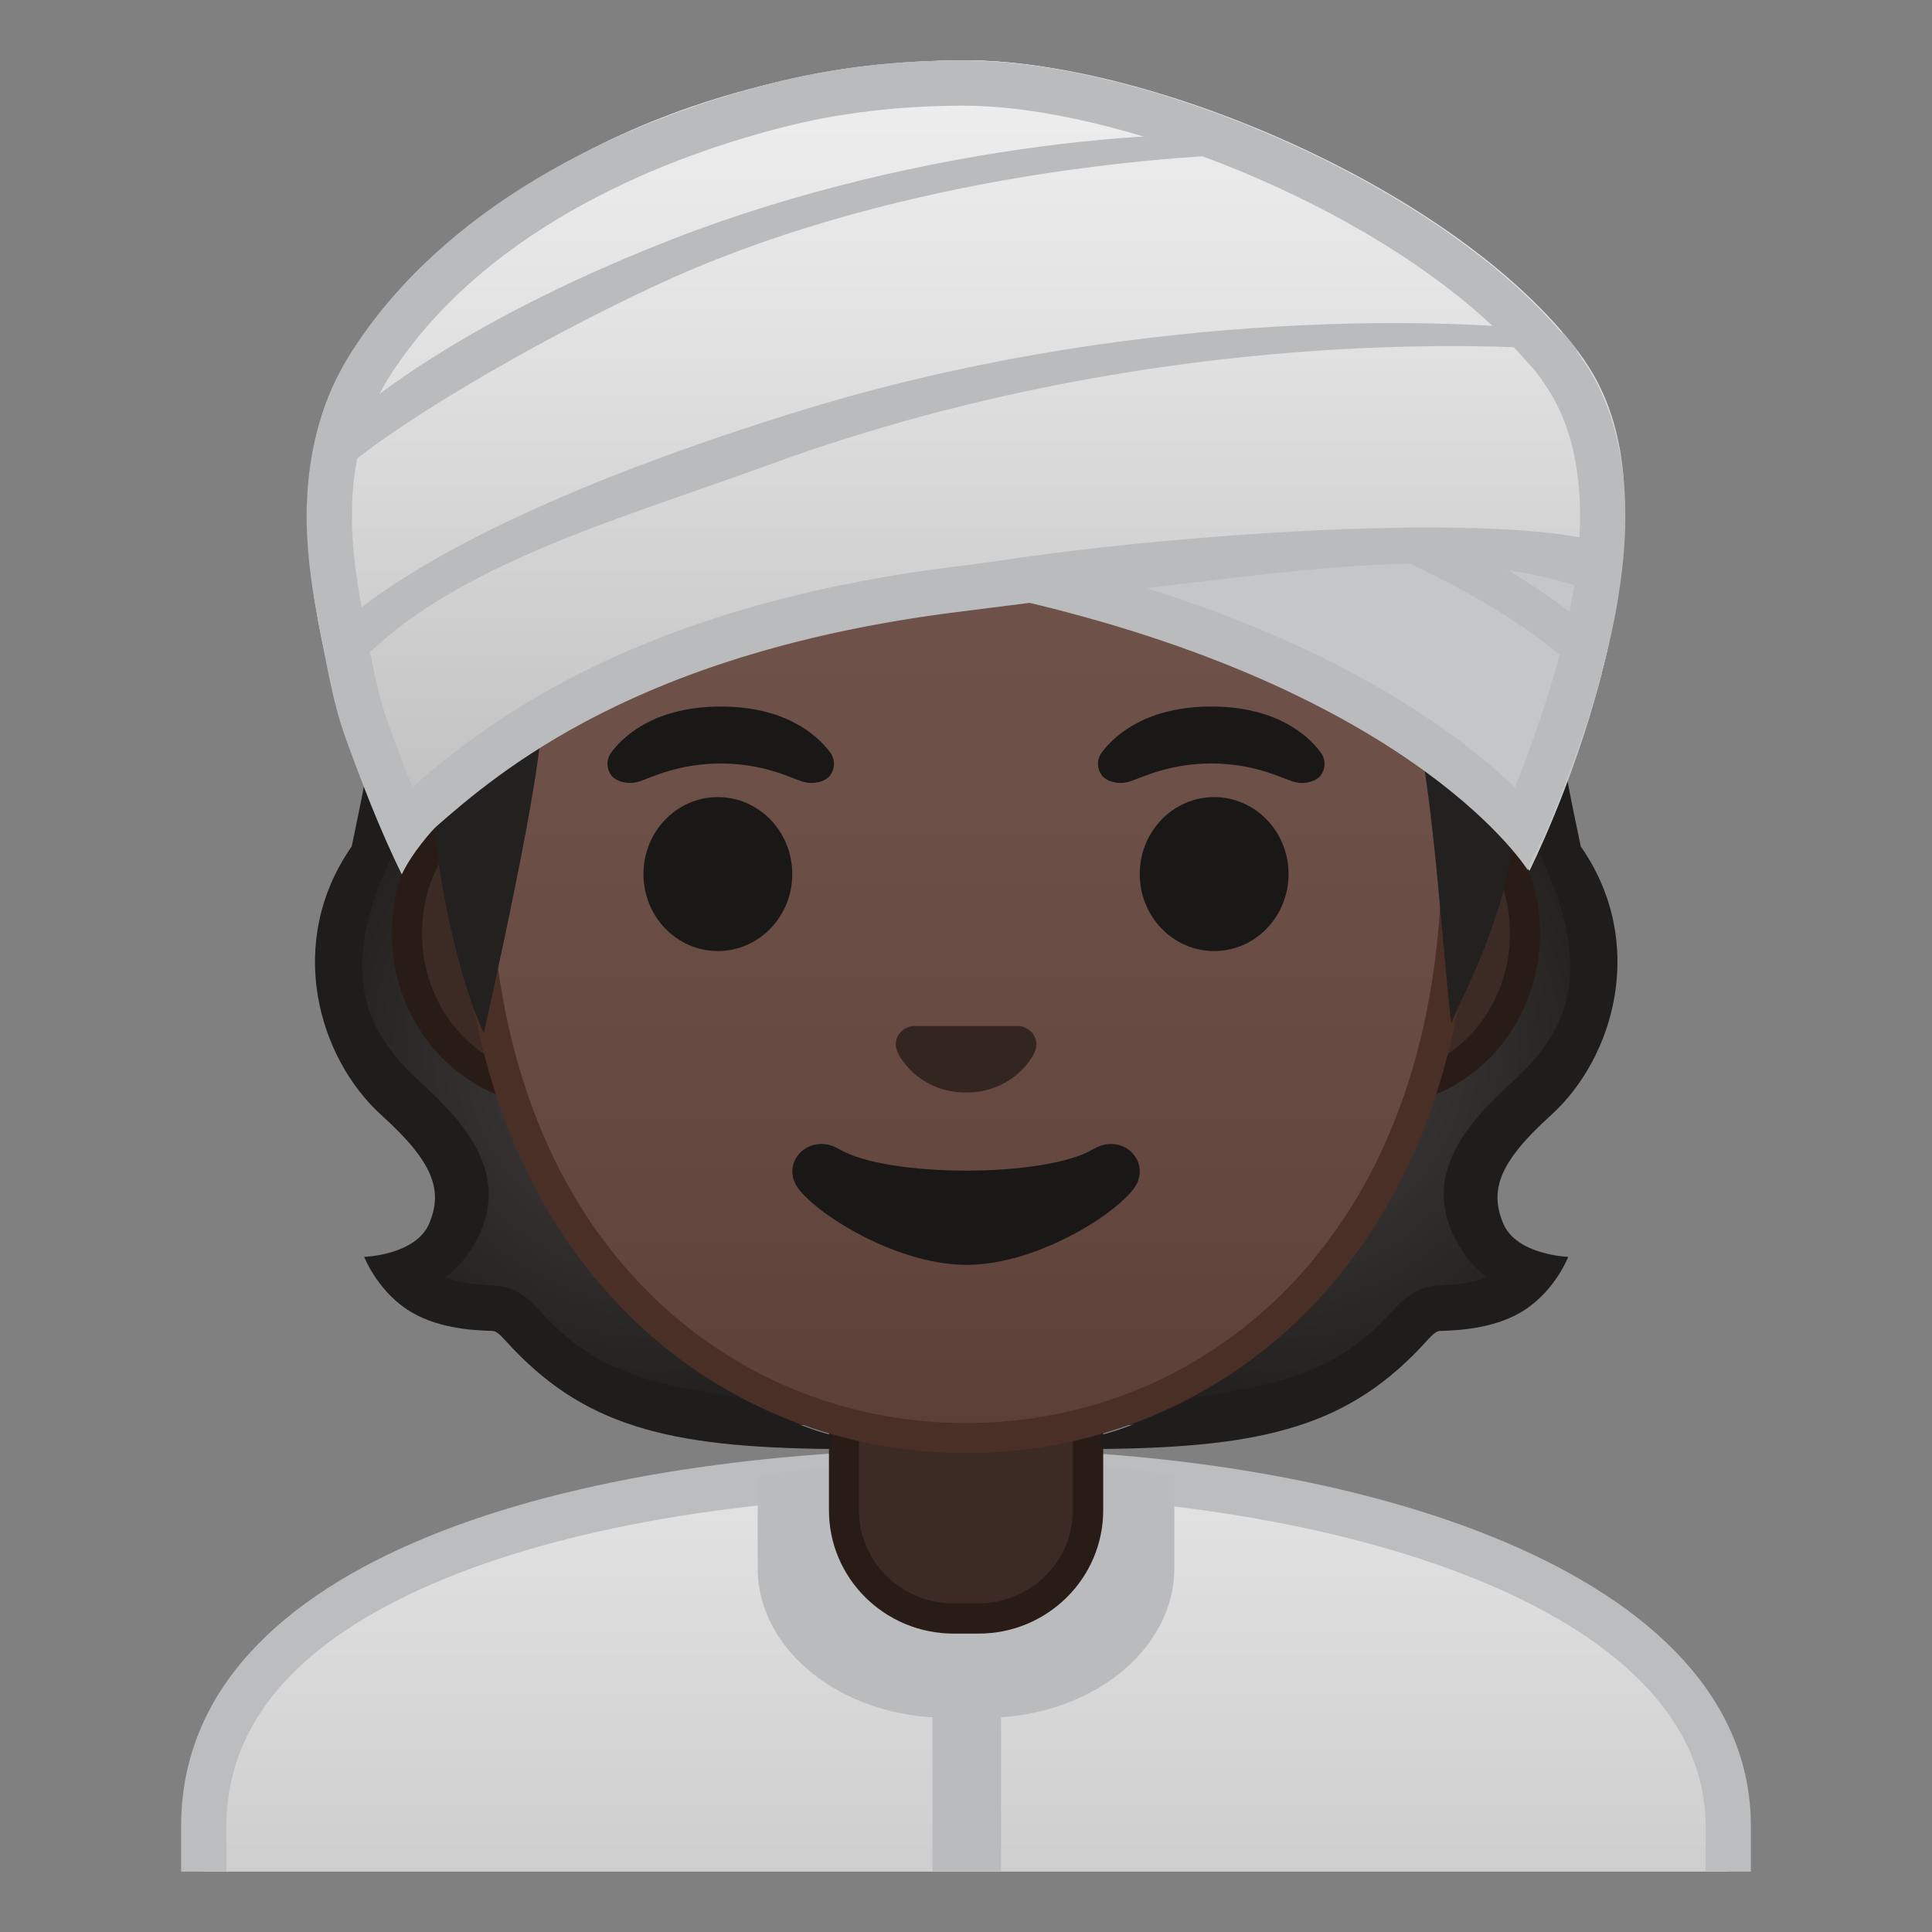 <svg viewBox="0 0 128 128" xmlns="http://www.w3.org/2000/svg" xmlns:xlink="http://www.w3.org/1999/xlink">
  <rect x="0" y="0" width="128" height="128" fill="#808080" stroke="none"/>
  <g>
    <defs>
      <rect id="SVGID_1_" height="120" width="120" x="4" y="4"/>
    </defs>
    <clipPath id="SVGID_2_">
      <use overflow="visible" xlink:href="#SVGID_1_"/>
    </clipPath>
    <g id="XMLID_60_" clip-path="url(#SVGID_2_)">
      <linearGradient id="SVGID_3_" gradientUnits="userSpaceOnUse" x1="64" x2="64" y1="97.5" y2="130.5">
        <stop offset="5.160877e-04" style="stop-color:#E3E3E3"/>
        <stop offset="1" style="stop-color:#C9C9C9"/>
      </linearGradient>
      <path d="M13.5,130.5v-9.51c0-17.29,27.21-23.46,50.5-23.49h0.14c13.39,0,25.82,2.15,35.01,6.05 c7,2.98,15.35,8.42,15.35,17.44v9.51H13.5z" fill="url(#SVGID_3_)"/>
      <path d="M64.14,99c24.28,0,48.86,7.55,48.86,21.99V129H15v-8.01c0-6.95,4.88-12.47,14.52-16.42 C38.26,100.99,50.51,99.02,64,99L64.14,99 M64.14,96c-0.05,0-0.09,0-0.14,0c-25.65,0.03-52,7.1-52,24.99V132h104v-11.01 C116,104.13,89.9,96,64.14,96L64.14,96z" fill="#BBBDBF"/>
    </g>
    <g clip-path="url(#SVGID_2_)">
      <path d="M62.75,113.81h2.51c6.93,0,12.54-4.44,12.54-9.91v-6.17c-4.32-0.68-8.86-1.02-13.42-1.01 c-4.79,0.01-9.59,0.35-14.18,1.04v6.13C50.2,109.37,55.82,113.81,62.75,113.81z" fill="#B9BBBD"/>
      <rect fill="#B9BBBD" height="17.95" width="4.54" x="61.78" y="111.5"/>
    </g>
  </g>
  <g id="XMLID_58_">
    <path d="M63.17,107.23c-4,0-7.26-3.22-7.26-7.17v-8.98h16.17v8.98c0,3.95-3.26,7.17-7.26,7.17H63.17z" fill="#3C2B24"/>
    <path d="M71.08,92.08v7.98c0,3.4-2.81,6.17-6.26,6.17h-1.65c-3.45,0-6.26-2.77-6.26-6.17v-7.98H64H71.08 M73.08,90.08H64h-9.08v9.98c0,4.51,3.7,8.17,8.26,8.17h1.65c4.56,0,8.26-3.66,8.26-8.17V90.08L73.08,90.08z" fill="#291B16"/>
  </g>
  <g>
    <g>
      <g>
        <radialGradient id="SVGID_4_" cx="84.455" cy="69.769" gradientUnits="userSpaceOnUse" r="22.717">
          <stop offset="0" style="stop-color:#444140"/>
          <stop offset="1" style="stop-color:#232020"/>
        </radialGradient>
        <path d="M93.38,87.11c0.53-0.58,1.11-1.11,1.91-1.13c1.32-0.03,3.36-0.25,4.97-1.22 c0.47-0.28,0.87-0.67,1.17-1.14c-1.13-0.23-2.68-0.89-3.73-2.93c-1.6-3.1,0.25-5.95,3.32-9.12c3.46-3.57,6.34-13.11,0.24-24.03 c-1.15-0.17-14.94-2.62-19.16-2.62c-5.11,0-12.88,0-17.99,0v49.71C83.86,94.62,87.77,93.33,93.38,87.11z" fill="url(#SVGID_4_)"/>
      </g>
      <path d="M102.88,46.67l-2.09,7.54c5.33,9.55,3.38,13.88-0.69,17.56c-3.15,2.86-5.81,6.18-3.69,10.3v0 c0.55,1.07,1.27,1.93,2.13,2.56c-1.18,0.42-2.47,0.52-3.24,0.54c-1.56,0.04-2.56,1.15-2.99,1.63c-3.4,3.77-6.78,4.9-13.15,5.75 c0,0-3.69,1.89-6.24,2.53V96c10.92-0.1,16.52-1.53,21.62-7.18c0.39-0.44,0.65-0.63,0.83-0.64c1.58-0.04,3.9-0.23,5.7-1.43 c2.01-1.34,2.83-3.48,2.83-3.48s-3.45-0.11-4.32-2.24s-0.34-3.97,3.15-7.12c4.25-3.83,6.42-11.5,2-17.83c0,0-0.76-3.63-0.75-3.67 L102.88,46.67z" fill="#1F1D1B"/>
      <g>
        <radialGradient id="SVGID_5_" cx="43.575" cy="69.769" gradientUnits="userSpaceOnUse" r="22.717">
          <stop offset="0" style="stop-color:#444140"/>
          <stop offset="1" style="stop-color:#232020"/>
        </radialGradient>
        <path d="M34.65,87.11c-0.53-0.58-1.11-1.11-1.91-1.13c-1.32-0.03-3.36-0.25-4.97-1.22 c-0.47-0.28-0.87-0.67-1.17-1.14c1.13-0.23,2.68-0.89,3.73-2.93c1.6-3.1-0.25-5.95-3.32-9.12c-3.46-3.57-6.34-13.11-0.24-24.03 c1.15-0.17,14.94-2.62,19.16-2.62c5.11,0,12.88,0,17.99,0v49.71C44.17,94.62,40.26,93.33,34.65,87.11z" fill="url(#SVGID_5_)"/>
      </g>
      <path d="M25.15,46.67l2.09,7.54c-5.33,9.55-3.38,13.88,0.69,17.56c3.15,2.86,5.81,6.18,3.69,10.3v0 c-0.55,1.07-1.27,1.93-2.13,2.56c1.18,0.42,2.47,0.52,3.24,0.54c1.56,0.04,2.56,1.15,2.99,1.63c3.4,3.77,6.78,4.9,13.15,5.75 c0,0,3.69,1.89,6.24,2.53V96c-10.92-0.1-16.52-1.53-21.62-7.18c-0.39-0.44-0.65-0.63-0.83-0.64c-1.58-0.04-3.9-0.23-5.7-1.43 c-2.01-1.34-2.83-3.48-2.83-3.48s3.45-0.11,4.32-2.24s0.34-3.97-3.15-7.12c-4.25-3.83-6.42-11.5-2-17.83c0,0,0.76-3.63,0.75-3.67 L25.15,46.67z" fill="#1F1D1B"/>
    </g>
    <g>
      <path d="M36.67,72.26c-5.36,0-9.71-4.67-9.71-10.41c0-5.74,4.36-10.41,9.71-10.41h54.65 c5.36,0,9.71,4.67,9.71,10.41c0,5.74-4.36,10.41-9.71,10.41H36.67z" fill="#3C2B24"/>
      <path d="M91.33,52.43c4.8,0,8.71,4.22,8.71,9.41s-3.91,9.41-8.71,9.41h-7.37H44.04h-7.37 c-4.8,0-8.71-4.22-8.71-9.41s3.91-9.41,8.71-9.41h7.37h39.91H91.33 M91.33,50.43h-7.37H44.04h-7.37 c-5.89,0-10.71,5.14-10.71,11.41s4.82,11.41,10.71,11.41h7.37h39.91h7.37c5.89,0,10.71-5.14,10.71-11.41S97.22,50.43,91.33,50.43 L91.33,50.43z" fill="#291B16"/>
    </g>
    <g>
      <linearGradient id="SVGID_6_" gradientUnits="userSpaceOnUse" x1="64" x2="64" y1="94.592" y2="12.826">
        <stop offset="0" style="stop-color:#5C4037"/>
        <stop offset="0.158" style="stop-color:#63463D"/>
        <stop offset="0.533" style="stop-color:#6D5047"/>
        <stop offset="1" style="stop-color:#70534A"/>
      </linearGradient>
      <path d="M64,95.27c-15.66,0-32.52-12.14-32.52-38.81c0-12.38,3.56-23.79,10.02-32.13 c6.05-7.8,14.25-12.27,22.5-12.27s16.45,4.47,22.5,12.27c6.46,8.33,10.02,19.75,10.02,32.13c0,12.09-3.51,22.19-10.14,29.21 C80.52,91.86,72.57,95.27,64,95.27z" fill="url(#SVGID_6_)"/>
      <path d="M64,13.07L64,13.07c7.94,0,15.85,4.33,21.71,11.88c6.33,8.16,9.81,19.35,9.81,31.52 c0,11.83-3.41,21.7-9.87,28.52c-5.67,5.99-13.36,9.29-21.65,9.29s-15.98-3.3-21.65-9.29c-6.46-6.82-9.87-16.69-9.87-28.52 c0-12.16,3.49-23.35,9.81-31.52C48.15,17.4,56.06,13.07,64,13.07 M64,11.07L64,11.07L64,11.07c-17.4,0-33.52,18.61-33.52,45.39 c0,26.64,16.61,39.81,33.52,39.81S97.52,83.1,97.52,56.46C97.52,29.68,81.4,11.07,64,11.07L64,11.07z" fill="#4A2F27"/>
    </g>
    <g>
      <defs>
        <rect id="SVGID_7_" height="54" width="86.17" x="21.17" y="23.17"/>
      </defs>
      <clipPath id="SVGID_8_">
        <use overflow="visible" xlink:href="#SVGID_7_"/>
      </clipPath>
      <g clip-path="url(#SVGID_8_)">
        <defs>
          <path id="SVGID_9_" d="M64.04,5.83L64.04,5.83c-0.01,0-0.01,0-0.02,0s-0.01,0-0.02,0v0C18.57,6.08,27.84,56.17,27.84,56.17 s5.1,8.99,5.1,8.81c-0.03-1.41,0.46-6.89,0.46-6.89l-2.68-2.92c0,0,3.89-25.44,6.79-24.91c4.45,0.81,26.54,2,26.57,2 c7.83,0,14.92-0.36,19.37-1.17c2.9-0.53,9.64,1.7,10.68,4.45c1.33,3.54,3.13,19.71,3.13,19.71l-2.68,2.83 c0,0,0.49,5.51,0.46,6.89c0,0.18,5.1-8.81,5.1-8.81S109.48,6.08,64.04,5.83z"/>
        </defs>
        <clipPath id="SVGID_10_">
          <use overflow="visible" xlink:href="#SVGID_9_"/>
        </clipPath>
      </g>
      <g clip-path="url(#SVGID_8_)">
        <radialGradient id="SVGID_11_" cx="64.326" cy="33.52" gradientTransform="matrix(1 0 0 0.864 0 4.552)" gradientUnits="userSpaceOnUse" r="36.373">
          <stop offset="0" style="stop-color:#444140"/>
          <stop offset="1" style="stop-color:#232020"/>
        </radialGradient>
        <path d="M52.25,10.65C39.98,15,40.27,6.38,40.27,6.38c-6.66,3.32-3.8,11.38-3.8,11.38 s-6.75-0.5-9.64,5.34c-3.02,6.11-0.36,10.78-0.36,10.78S19.98,38,22.53,45.5c1.69,4.98,6.26,9.67,6.26,9.67 c1.08,8.92,3.26,13.27,3.26,13.27s4.21-18.45,3.81-21.27c0,0,7.76-1.54,16.57-6.58c5.95-3.41,10.02-7.41,16.71-8.91 c10.18-2.29,12.45,5.08,12.45,5.08s9.42-1.81,12.26,11.27c1.17,5.38,1.67,14.37,2.31,19.84c-0.06-0.48,3.5-6.4,4.12-12.4 c0.23-2.23,3.61-7.67,4.63-11.72c2.21-8.8-0.69-15.74-2.06-17.81c-2.5-3.79-8.49-9-12.97-8.24c0.23-4.8-3.55-9.25-8.1-10.78 C69.33,2.73,55.91,9.35,52.25,10.65z" fill="url(#SVGID_11_)"/>
      </g>
    </g>
    <ellipse cx="47.56" cy="57.91" fill="#1A1717" rx="4.93" ry="5.1"/>
    <g>
      <path d="M54.98,49.82c-0.93-1.23-3.07-3.01-7.23-3.01s-6.31,1.79-7.23,3.01c-0.41,0.54-0.31,1.17-0.02,1.55 c0.26,0.35,1.04,0.68,1.9,0.39c0.86-0.29,2.54-1.16,5.35-1.18c2.81,0.02,4.49,0.89,5.35,1.18c0.86,0.29,1.64-0.03,1.9-0.39 C55.29,50.99,55.39,50.36,54.98,49.82z" fill="#1A1717"/>
      <path d="M87.48,49.82c-0.93-1.23-3.07-3.01-7.23-3.01c-4.16,0-6.31,1.79-7.23,3.01c-0.41,0.54-0.31,1.17-0.02,1.55 c0.26,0.35,1.04,0.68,1.9,0.39c0.86-0.29,2.54-1.16,5.35-1.18c2.81,0.02,4.49,0.89,5.35,1.18c0.86,0.29,1.64-0.03,1.9-0.39 C87.79,50.99,87.89,50.36,87.48,49.82z" fill="#1A1717"/>
    </g>
    <ellipse cx="80.44" cy="57.91" fill="#1A1717" rx="4.93" ry="5.1"/>
    <path d="M67.86,68.06c-0.11-0.04-0.21-0.07-0.32-0.08h-7.07c-0.11,0.01-0.22,0.04-0.32,0.08 c-0.64,0.26-0.99,0.92-0.69,1.63c0.3,0.71,1.71,2.69,4.55,2.69c2.84,0,4.25-1.99,4.55-2.69C68.85,68.98,68.5,68.32,67.86,68.06z" fill="#33251F"/>
    <path d="M72.42,76.14c-3.19,1.89-13.63,1.89-16.81,0c-1.83-1.09-3.7,0.58-2.94,2.24c0.75,1.63,6.45,5.42,11.37,5.42 s10.55-3.79,11.3-5.42C76.09,76.72,74.25,75.05,72.42,76.14z" fill="#1A1717"/>
    <g>
      <defs>
        <path id="SVGID_12_" d="M64.04,5.83L64.04,5.83c-0.01,0-0.01,0-0.02,0s-0.01,0-0.02,0v0C18.57,6.08,27.84,56.17,27.84,56.17 s5.1,8.99,5.1,8.81c-0.03-1.41,0.46-6.89,0.46-6.89l-2.68-2.92c0,0,3.89-25.44,6.79-24.91c4.45,0.81,26.54,2,26.57,2 c7.83,0,14.92-0.36,19.37-1.17c2.9-0.53,9.64,1.7,10.68,4.45c1.33,3.54,3.13,19.71,3.13,19.71l-2.68,2.83 c0,0,0.49,5.51,0.46,6.89c0,0.18,5.1-8.81,5.1-8.81S109.48,6.08,64.04,5.83z"/>
      </defs>
      <clipPath id="SVGID_13_">
        <use overflow="visible" xlink:href="#SVGID_12_"/>
      </clipPath>
    </g>
  </g>
  <g>
    <g id="XMLID_56_">
      <defs>
        <path id="SVGID_14_" d="M64.98,39.18c-24.5-5.1-39.41-6.43-44.23-1.89c-0.65-6.69,0.82-11.26,2.72-13.87 c2.18-3.01,6.41-7.14,9.49-9.25C43.88,6.67,53.2,4,64.02,4c10.59,0,23.57,6.24,33.19,12.73c3.09,2.09,5.18,3.69,7.36,6.69 c8.29,11.42-3.24,34.26-3.24,34.26S93.65,45.14,64.98,39.18z"/>
      </defs>
      <use fill="#C4C6C7" overflow="visible" xlink:href="#SVGID_14_"/>
      <clipPath id="SVGID_15_">
        <use overflow="visible" xlink:href="#SVGID_14_"/>
      </clipPath>
      <path id="XMLID_57_" clip-path="url(#SVGID_15_)" d="M65.26,41.37c24.5-5.1,40.34-5.86,45.15-1.31 c0.65-6.69-1.6-11.83-3.49-14.45c-2.18-3.01-4.27-4.6-7.36-6.69C89.93,12.43,77.03,6.19,66.21,6.19 c-10.59,0-23.57,6.24-33.19,12.73c-3.09,2.09-5.18,3.69-7.36,6.69c-8.29,11.42,0.32,34.26,0.32,34.26s0.84-3.39,4.76-4.73 C30.65,51.51,36.58,47.34,65.26,41.37z" fill="#B9BBBD"/>
      <path clip-path="url(#SVGID_15_)" d="M107.67,43.89c0,0-6.08-8.44-32.83-16.69C53.68,20.67,33,20.89,24.41,22.01 c0,0-0.27,0.23-0.97,1.25c0,0,25.34-2.79,53.64,7.57c10.4,3.81,24.27,8.57,30.01,16.47L107.67,43.89z" fill="#B9BBBD"/>
    </g>
    <g id="XMLID_54_">
      <linearGradient id="XMLID_5_" gradientUnits="userSpaceOnUse" x1="62.492" x2="62.492" y1="4.251" y2="56.24">
        <stop offset="0.017" style="stop-color:#EEEEEE"/>
        <stop offset="0.328" style="stop-color:#E3E3E3"/>
        <stop offset="0.879" style="stop-color:#C5C5C5"/>
        <stop offset="1" style="stop-color:#BDBDBD"/>
      </linearGradient>
      <path id="XMLID_55_" d="M104.57,23.42C95.88,12.75,74.69,4,63.87,4c-10.59,0-30.5,5.09-40.55,19.42 c-8.11,11.55,3.3,34.49,3.3,34.49s5.21-12.08,33.96-17.38" fill="url(#XMLID_5_)"/>
    </g>
  </g>
  <g>
    <g id="XMLID_52_">
      <defs>
        <path id="SVGID_16_" d="M64.98,39.18c-24.5-5.1-39.52-6.6-44.33-2.06c-0.65-6.69,0.93-11.09,2.83-13.7 c2.18-3.01,6.41-7.14,9.49-9.25C43.88,6.67,53.2,4,64.02,4c10.59,0,23.57,6.24,33.19,12.73c3.09,2.09,5.18,3.69,7.36,6.69 c8.29,11.42-3.24,34.26-3.24,34.26S93.65,45.14,64.98,39.18z"/>
      </defs>
      <use fill="#C4C6C7" overflow="visible" xlink:href="#SVGID_16_"/>
      <clipPath id="SVGID_17_">
        <use overflow="visible" xlink:href="#SVGID_16_"/>
      </clipPath>
      <path id="XMLID_53_" clip-path="url(#SVGID_17_)" d="M63.58,40.53c29-3.62,32.95-4.63,44.59-0.53 c0.65-6.69-0.74-11.44-2.32-14.58c-1.67-3.32-3.21-4.4-6.31-6.5C89.93,12.43,77.03,6.19,66.21,6.19 c-10.59,0-23.57,6.24-33.19,12.73c-3.09,2.09-5.18,3.69-7.36,6.69c-8.29,11.42-2.02,32.06-2.02,32.06S34.52,44.16,63.58,40.53z" fill="#B9BBBD"/>
      <path clip-path="url(#SVGID_17_)" d="M107.67,43.89c0,0-6.08-8.44-32.83-16.69C53.68,20.67,33,20.89,24.41,22.01 c0,0-0.27,0.23-0.97,1.25c0,0,25.34-2.79,53.64,7.57c10.4,3.81,24.27,8.57,30.01,16.47L107.67,43.89z" fill="#B9BBBD"/>
    </g>
    <g id="XMLID_50_">
      <linearGradient id="XMLID_6_" gradientUnits="userSpaceOnUse" x1="64.021" x2="64.021" y1="4.25" y2="56.01">
        <stop offset="0.017" style="stop-color:#EEEEEE"/>
        <stop offset="0.328" style="stop-color:#E3E3E3"/>
        <stop offset="0.879" style="stop-color:#C5C5C5"/>
        <stop offset="1" style="stop-color:#BDBDBD"/>
      </linearGradient>
      <path id="XMLID_51_" d="M59.75,38.42c8.17-2.33,41.18-5.33,47.74-1.97c0.65-6.69-0.97-10.55-2.91-13.13 C96.55,12.64,76.34,4,64,4C50.84,4,33.38,9.09,23.32,23.42c-8.11,11.55,3.26,34.26,3.26,34.26S23.82,48.68,59.75,38.42z" fill="url(#XMLID_6_)"/>
      <path d="M21.38,42.65c0,0,4.93-7.2,31.68-15.45c21.15-6.52,41.84-6.31,50.42-5.19c0,0,0.34,0.24,1.04,1.26 c0,0-25.41-2.79-53.71,7.57c-10.4,3.81-22.9,7.12-28.64,15.02L21.38,42.65z" fill="#B9BBBD"/>
      <path d="M20.76,29.88c0,0,6.2-7.17,23.73-14.01c16.72-6.53,35.08-7.72,40.46-6.56l1.87,0.86 c-7.95-0.17-25.36,1.18-40.65,7.54c-7.83,3.26-23.5,11.9-25.77,15.92C20.49,32.36,20.52,31.04,20.76,29.88z" fill="#B9BBBD"/>
    </g>
  </g>
  <path d="M63.91,7c0.02,0,0.03,0,0.05,0c0.46,0,0.97,0.02,1.58,0.06l0.15,0.01l0.18,0.01 c10.7,0.78,27.43,7.74,35.27,16.86c0.04,0.05,0.08,0.09,0.12,0.13c0.38,0.39,0.73,0.83,1.06,1.35c0.02,0.03,0.03,0.05,0.05,0.08 c2.21,3.19,2.84,7.8,1.87,13.68c-0.47,2.83-1.28,5.87-2.49,9.31c-0.48,1.37-0.93,2.57-1.37,3.68 c-4.45-4.24-13.83-10.93-31.47-15.15c-0.23-0.05-0.46-0.08-0.7-0.08c-0.13,0-0.26,0.01-0.38,0.02c-1.5,0.19-3.06,0.39-4.72,0.6 c-21.47,2.68-31.34,10.71-35.79,14.59c-0.64-1.59-1.2-3.1-1.63-4.31c-0.63-1.74-1.02-3.81-1.39-5.81 c-0.09-0.47-0.18-0.93-0.26-1.38c-0.53-2.7-0.76-4.91-0.72-6.96c0-0.08,0.01-0.16,0.01-0.25c0-0.03,0-0.05,0-0.08 c0.11-3.22,0.97-6.09,2.56-8.55c6.58-10.14,19-14.59,25.82-16.34C55.52,7.48,59.5,7.01,63.87,7C63.88,7,63.9,7,63.91,7 M63.91,4 c-0.01,0-0.03,0-0.04,0c-4.48,0-8.7,0.48-12.89,1.55c-10.48,2.69-21.53,8.26-27.6,17.62c-1.97,3.04-2.92,6.48-3.04,10.08 c-0.01,0.13-0.01,0.26-0.02,0.37c-0.05,2.55,0.28,5.1,0.78,7.6c0.49,2.49,0.92,5.24,1.78,7.63c1.07,2.96,2.33,6.24,3.74,9.07 c0,0,0.8-1.77,2.17-3.06c4.29-3.77,13.51-11.67,34.7-14.32c1.66-0.21,3.23-0.41,4.73-0.6c25.92,6.2,33.02,17.74,33.02,17.74 c-0.12-0.2,0.99-2.14,1.09-2.37c0.83-1.91,1.56-3.86,2.25-5.82c1.03-2.92,2.04-6.33,2.62-9.82c0.92-5.6,0.72-11.42-2.36-15.87 c-0.45-0.7-0.92-1.29-1.43-1.81C95.28,12.53,77.95,4.95,66.09,4.09c-0.12-0.01-0.24-0.01-0.36-0.02C65.12,4.03,64.53,4,63.96,4 C63.95,4,63.94,4,63.91,4L63.91,4z" fill="#B9BBBD"/>
</svg>